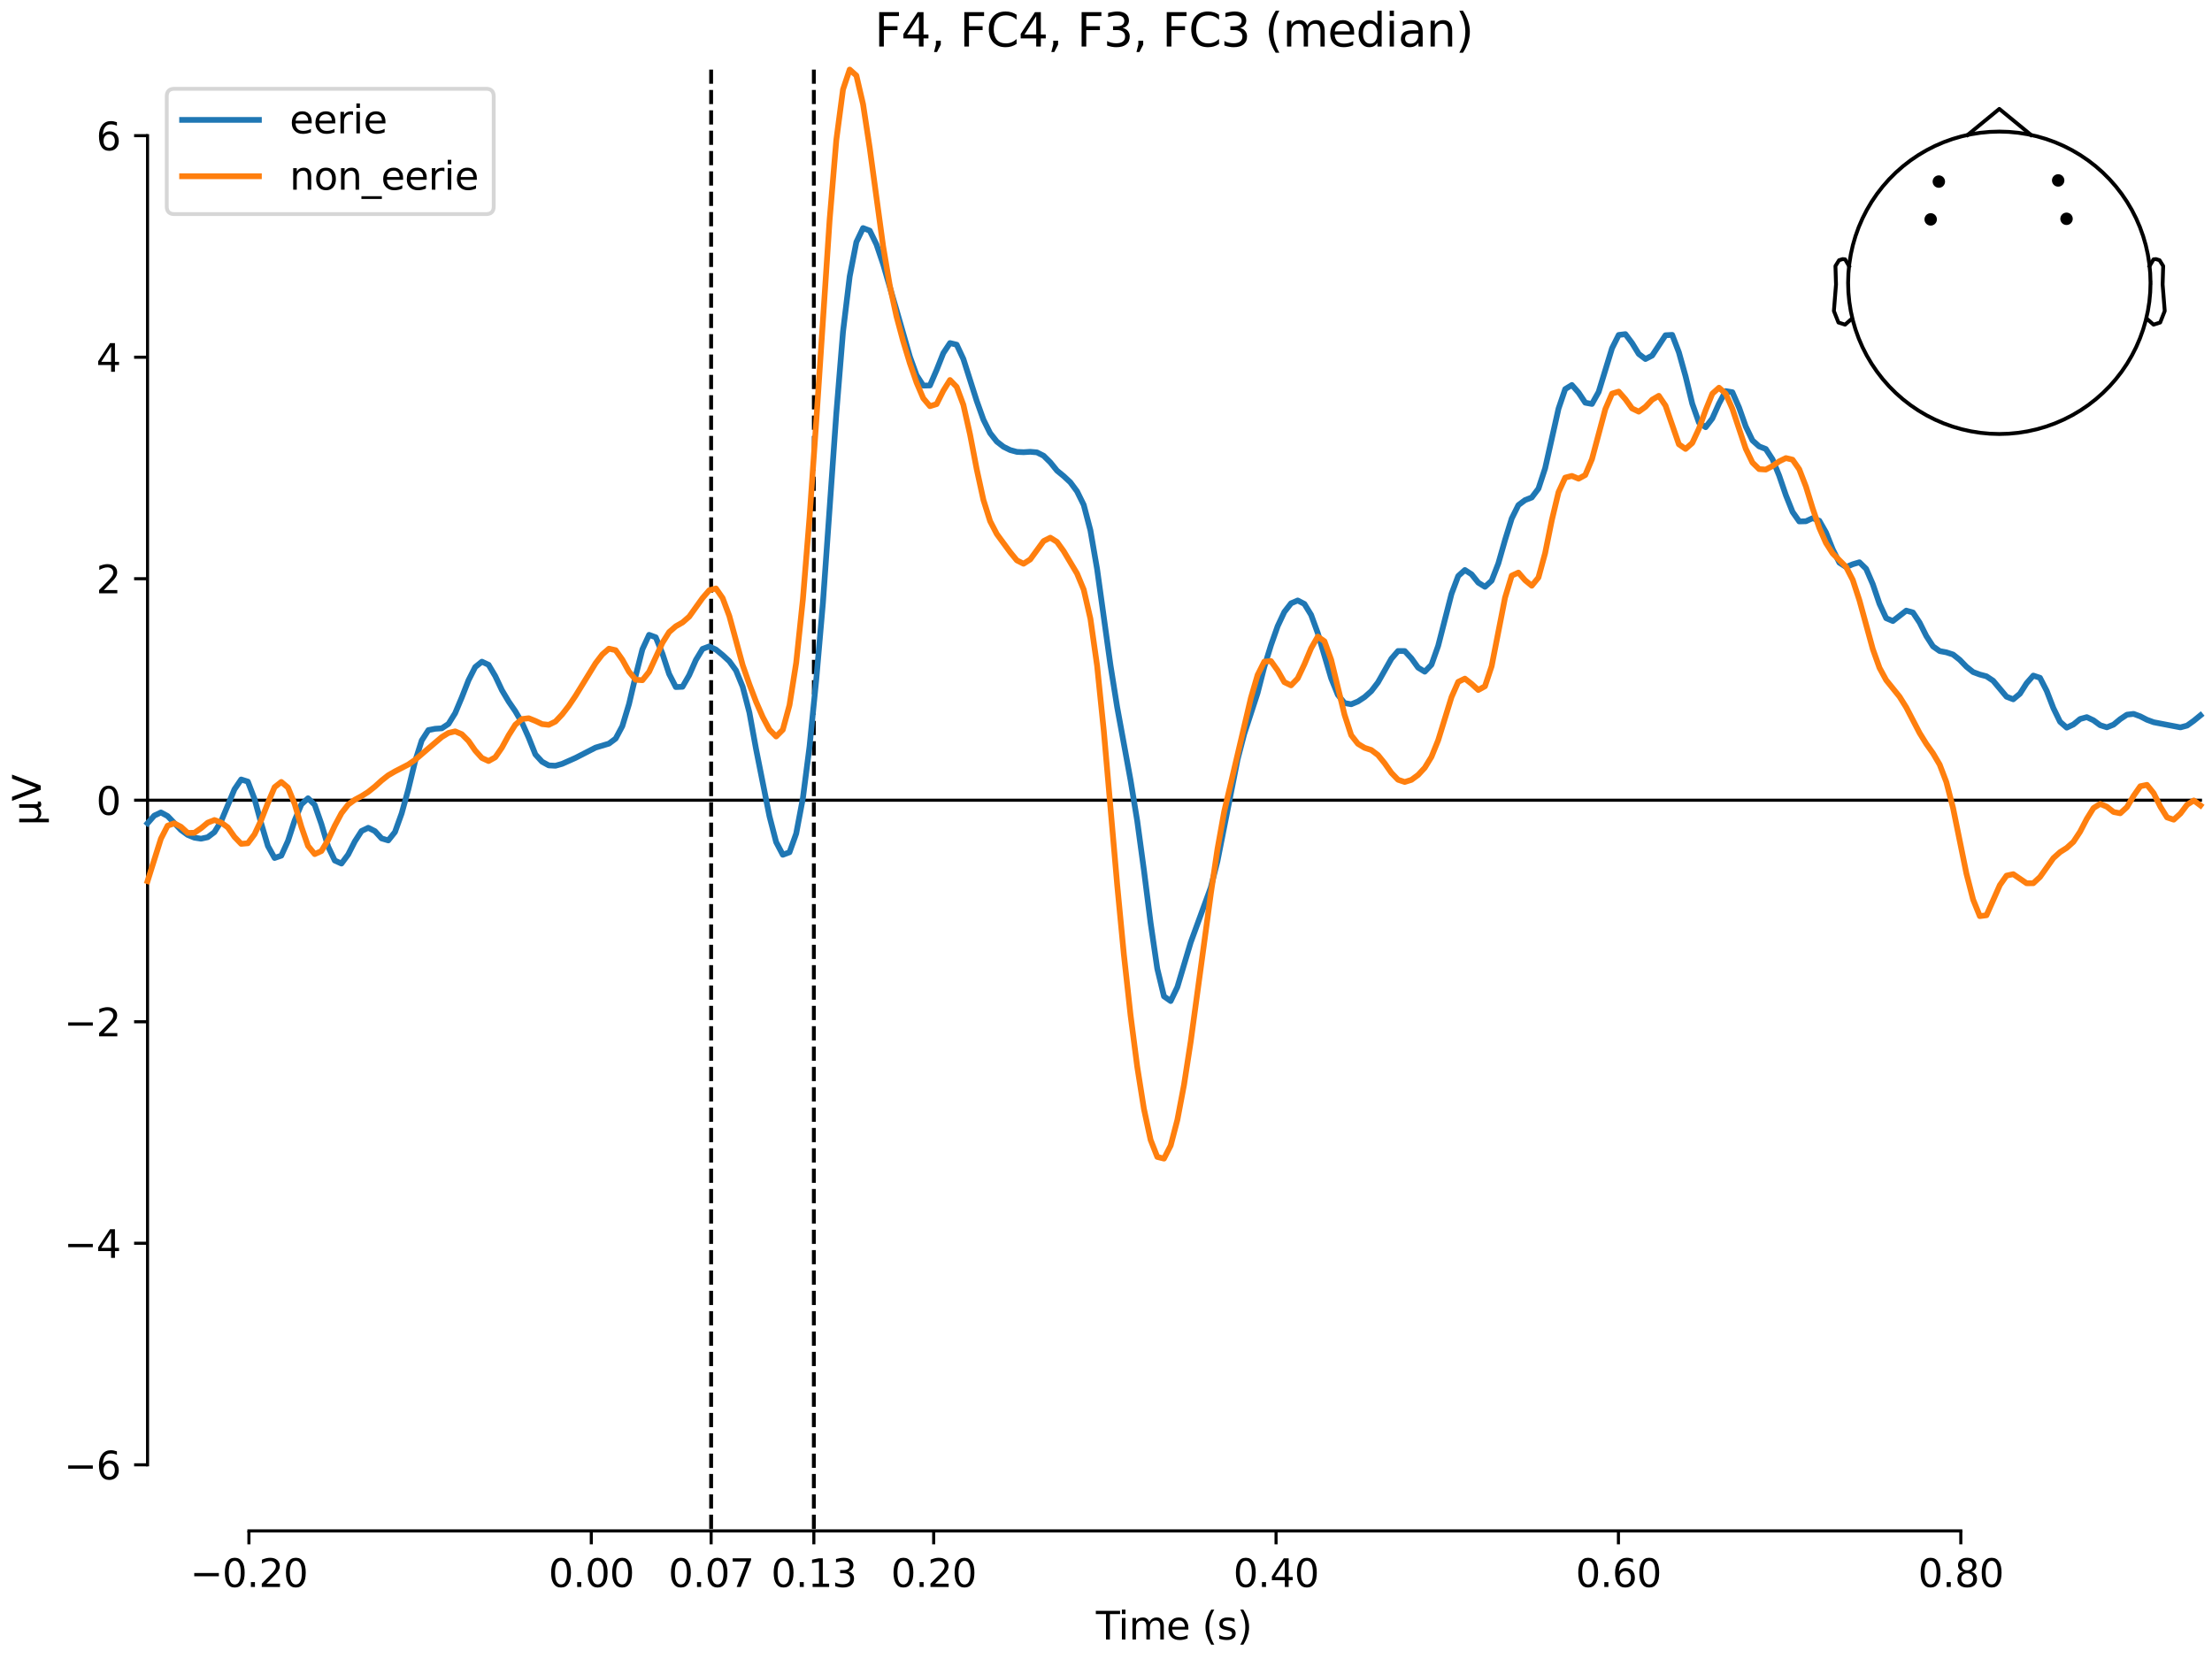<?xml version="1.0" encoding="utf-8" standalone="no"?>
<!DOCTYPE svg PUBLIC "-//W3C//DTD SVG 1.1//EN"
  "http://www.w3.org/Graphics/SVG/1.1/DTD/svg11.dtd">
<svg xmlns:xlink="http://www.w3.org/1999/xlink" width="576pt" height="432pt" viewBox="0 0 576 432" xmlns="http://www.w3.org/2000/svg" version="1.1">
 <defs>
  <style type="text/css">*{stroke-linejoin: round; stroke-linecap: butt}</style>
 </defs>
 <g id="figure_1">
  <g id="patch_1">
   <path d="M 0 432 
L 576 432 
L 576 0 
L 0 0 
z
" style="fill: #ffffff"/>
  </g>
  <g id="axes_1">
   <g id="patch_2">
    <path d="M 38.421 398.644 
L 573 398.644 
L 573 18.118 
L 38.421 18.118 
L 38.421 398.644 
z
" style="fill: none; opacity: 0"/>
   </g>
   <g id="patch_3">
    <path d="M 38.421 381.432 
L 38.421 35.33 
" style="fill: none; stroke: #000000; stroke-width: 0.8; stroke-linejoin: miter; stroke-linecap: square"/>
   </g>
   <g id="LineCollection_1">
    <path d="M 185.177 18.118 
L 185.177 398.644 
" clip-path="url(#p770a309fa8)" style="fill: none; stroke-dasharray: 3.7,1.6; stroke-dashoffset: 0; stroke: #000000"/>
    <path d="M 211.924 18.118 
L 211.924 398.644 
" clip-path="url(#p770a309fa8)" style="fill: none; stroke-dasharray: 3.7,1.6; stroke-dashoffset: 0; stroke: #000000"/>
   </g>
   <g id="matplotlib.axis_1">
    <g id="xtick_1">
     <g id="line2d_1">
      <defs>
       <path id="m25ac8a6ce9" d="M 0 0 
L 0 3.5 
" style="stroke: #000000; stroke-width: 0.8"/>
      </defs>
      <g>
       <use xlink:href="#m25ac8a6ce9" x="64.819" y="398.644" style="stroke: #000000; stroke-width: 0.8"/>
      </g>
     </g>
     <g id="text_1">
      <!-- −0.20 -->
      <g transform="translate(49.496 413.242) scale(0.1 -0.1)">
       <defs>
        <path id="DejaVuSans-2212" d="M 678 2272 
L 4684 2272 
L 4684 1741 
L 678 1741 
L 678 2272 
z
" transform="scale(0.016)"/>
        <path id="DejaVuSans-30" d="M 2034 4250 
Q 1547 4250 1301 3770 
Q 1056 3291 1056 2328 
Q 1056 1369 1301 889 
Q 1547 409 2034 409 
Q 2525 409 2770 889 
Q 3016 1369 3016 2328 
Q 3016 3291 2770 3770 
Q 2525 4250 2034 4250 
z
M 2034 4750 
Q 2819 4750 3233 4129 
Q 3647 3509 3647 2328 
Q 3647 1150 3233 529 
Q 2819 -91 2034 -91 
Q 1250 -91 836 529 
Q 422 1150 422 2328 
Q 422 3509 836 4129 
Q 1250 4750 2034 4750 
z
" transform="scale(0.016)"/>
        <path id="DejaVuSans-2e" d="M 684 794 
L 1344 794 
L 1344 0 
L 684 0 
L 684 794 
z
" transform="scale(0.016)"/>
        <path id="DejaVuSans-32" d="M 1228 531 
L 3431 531 
L 3431 0 
L 469 0 
L 469 531 
Q 828 903 1448 1529 
Q 2069 2156 2228 2338 
Q 2531 2678 2651 2914 
Q 2772 3150 2772 3378 
Q 2772 3750 2511 3984 
Q 2250 4219 1831 4219 
Q 1534 4219 1204 4116 
Q 875 4013 500 3803 
L 500 4441 
Q 881 4594 1212 4672 
Q 1544 4750 1819 4750 
Q 2544 4750 2975 4387 
Q 3406 4025 3406 3419 
Q 3406 3131 3298 2873 
Q 3191 2616 2906 2266 
Q 2828 2175 2409 1742 
Q 1991 1309 1228 531 
z
" transform="scale(0.016)"/>
       </defs>
       <use xlink:href="#DejaVuSans-2212"/>
       <use xlink:href="#DejaVuSans-30" transform="translate(83.789 0)"/>
       <use xlink:href="#DejaVuSans-2e" transform="translate(147.412 0)"/>
       <use xlink:href="#DejaVuSans-32" transform="translate(179.199 0)"/>
       <use xlink:href="#DejaVuSans-30" transform="translate(242.822 0)"/>
      </g>
     </g>
    </g>
    <g id="xtick_2">
     <g id="line2d_2">
      <g>
       <use xlink:href="#m25ac8a6ce9" x="153.973" y="398.644" style="stroke: #000000; stroke-width: 0.8"/>
      </g>
     </g>
     <g id="text_2">
      <!-- 0.00 -->
      <g transform="translate(142.84 413.242) scale(0.1 -0.1)">
       <use xlink:href="#DejaVuSans-30"/>
       <use xlink:href="#DejaVuSans-2e" transform="translate(63.623 0)"/>
       <use xlink:href="#DejaVuSans-30" transform="translate(95.41 0)"/>
       <use xlink:href="#DejaVuSans-30" transform="translate(159.033 0)"/>
      </g>
     </g>
    </g>
    <g id="xtick_3">
     <g id="line2d_3">
      <g>
       <use xlink:href="#m25ac8a6ce9" x="185.177" y="398.644" style="stroke: #000000; stroke-width: 0.8"/>
      </g>
     </g>
     <g id="text_3">
      <!-- 0.07 -->
      <g transform="translate(174.045 413.242) scale(0.1 -0.1)">
       <defs>
        <path id="DejaVuSans-37" d="M 525 4666 
L 3525 4666 
L 3525 4397 
L 1831 0 
L 1172 0 
L 2766 4134 
L 525 4134 
L 525 4666 
z
" transform="scale(0.016)"/>
       </defs>
       <use xlink:href="#DejaVuSans-30"/>
       <use xlink:href="#DejaVuSans-2e" transform="translate(63.623 0)"/>
       <use xlink:href="#DejaVuSans-30" transform="translate(95.41 0)"/>
       <use xlink:href="#DejaVuSans-37" transform="translate(159.033 0)"/>
      </g>
     </g>
    </g>
    <g id="xtick_4">
     <g id="line2d_4">
      <g>
       <use xlink:href="#m25ac8a6ce9" x="211.924" y="398.644" style="stroke: #000000; stroke-width: 0.8"/>
      </g>
     </g>
     <g id="text_4">
      <!-- 0.13 -->
      <g transform="translate(200.791 413.242) scale(0.1 -0.1)">
       <defs>
        <path id="DejaVuSans-31" d="M 794 531 
L 1825 531 
L 1825 4091 
L 703 3866 
L 703 4441 
L 1819 4666 
L 2450 4666 
L 2450 531 
L 3481 531 
L 3481 0 
L 794 0 
L 794 531 
z
" transform="scale(0.016)"/>
        <path id="DejaVuSans-33" d="M 2597 2516 
Q 3050 2419 3304 2112 
Q 3559 1806 3559 1356 
Q 3559 666 3084 287 
Q 2609 -91 1734 -91 
Q 1441 -91 1130 -33 
Q 819 25 488 141 
L 488 750 
Q 750 597 1062 519 
Q 1375 441 1716 441 
Q 2309 441 2620 675 
Q 2931 909 2931 1356 
Q 2931 1769 2642 2001 
Q 2353 2234 1838 2234 
L 1294 2234 
L 1294 2753 
L 1863 2753 
Q 2328 2753 2575 2939 
Q 2822 3125 2822 3475 
Q 2822 3834 2567 4026 
Q 2313 4219 1838 4219 
Q 1578 4219 1281 4162 
Q 984 4106 628 3988 
L 628 4550 
Q 988 4650 1302 4700 
Q 1616 4750 1894 4750 
Q 2613 4750 3031 4423 
Q 3450 4097 3450 3541 
Q 3450 3153 3228 2886 
Q 3006 2619 2597 2516 
z
" transform="scale(0.016)"/>
       </defs>
       <use xlink:href="#DejaVuSans-30"/>
       <use xlink:href="#DejaVuSans-2e" transform="translate(63.623 0)"/>
       <use xlink:href="#DejaVuSans-31" transform="translate(95.41 0)"/>
       <use xlink:href="#DejaVuSans-33" transform="translate(159.033 0)"/>
      </g>
     </g>
    </g>
    <g id="xtick_5">
     <g id="line2d_5">
      <g>
       <use xlink:href="#m25ac8a6ce9" x="243.128" y="398.644" style="stroke: #000000; stroke-width: 0.8"/>
      </g>
     </g>
     <g id="text_5">
      <!-- 0.20 -->
      <g transform="translate(231.995 413.242) scale(0.1 -0.1)">
       <use xlink:href="#DejaVuSans-30"/>
       <use xlink:href="#DejaVuSans-2e" transform="translate(63.623 0)"/>
       <use xlink:href="#DejaVuSans-32" transform="translate(95.41 0)"/>
       <use xlink:href="#DejaVuSans-30" transform="translate(159.033 0)"/>
      </g>
     </g>
    </g>
    <g id="xtick_6">
     <g id="line2d_6">
      <g>
       <use xlink:href="#m25ac8a6ce9" x="332.282" y="398.644" style="stroke: #000000; stroke-width: 0.8"/>
      </g>
     </g>
     <g id="text_6">
      <!-- 0.40 -->
      <g transform="translate(321.15 413.242) scale(0.1 -0.1)">
       <defs>
        <path id="DejaVuSans-34" d="M 2419 4116 
L 825 1625 
L 2419 1625 
L 2419 4116 
z
M 2253 4666 
L 3047 4666 
L 3047 1625 
L 3713 1625 
L 3713 1100 
L 3047 1100 
L 3047 0 
L 2419 0 
L 2419 1100 
L 313 1100 
L 313 1709 
L 2253 4666 
z
" transform="scale(0.016)"/>
       </defs>
       <use xlink:href="#DejaVuSans-30"/>
       <use xlink:href="#DejaVuSans-2e" transform="translate(63.623 0)"/>
       <use xlink:href="#DejaVuSans-34" transform="translate(95.41 0)"/>
       <use xlink:href="#DejaVuSans-30" transform="translate(159.033 0)"/>
      </g>
     </g>
    </g>
    <g id="xtick_7">
     <g id="line2d_7">
      <g>
       <use xlink:href="#m25ac8a6ce9" x="421.437" y="398.644" style="stroke: #000000; stroke-width: 0.8"/>
      </g>
     </g>
     <g id="text_7">
      <!-- 0.60 -->
      <g transform="translate(410.304 413.242) scale(0.1 -0.1)">
       <defs>
        <path id="DejaVuSans-36" d="M 2113 2584 
Q 1688 2584 1439 2293 
Q 1191 2003 1191 1497 
Q 1191 994 1439 701 
Q 1688 409 2113 409 
Q 2538 409 2786 701 
Q 3034 994 3034 1497 
Q 3034 2003 2786 2293 
Q 2538 2584 2113 2584 
z
M 3366 4563 
L 3366 3988 
Q 3128 4100 2886 4159 
Q 2644 4219 2406 4219 
Q 1781 4219 1451 3797 
Q 1122 3375 1075 2522 
Q 1259 2794 1537 2939 
Q 1816 3084 2150 3084 
Q 2853 3084 3261 2657 
Q 3669 2231 3669 1497 
Q 3669 778 3244 343 
Q 2819 -91 2113 -91 
Q 1303 -91 875 529 
Q 447 1150 447 2328 
Q 447 3434 972 4092 
Q 1497 4750 2381 4750 
Q 2619 4750 2861 4703 
Q 3103 4656 3366 4563 
z
" transform="scale(0.016)"/>
       </defs>
       <use xlink:href="#DejaVuSans-30"/>
       <use xlink:href="#DejaVuSans-2e" transform="translate(63.623 0)"/>
       <use xlink:href="#DejaVuSans-36" transform="translate(95.41 0)"/>
       <use xlink:href="#DejaVuSans-30" transform="translate(159.033 0)"/>
      </g>
     </g>
    </g>
    <g id="xtick_8">
     <g id="line2d_8">
      <g>
       <use xlink:href="#m25ac8a6ce9" x="510.592" y="398.644" style="stroke: #000000; stroke-width: 0.8"/>
      </g>
     </g>
     <g id="text_8">
      <!-- 0.80 -->
      <g transform="translate(499.459 413.242) scale(0.1 -0.1)">
       <defs>
        <path id="DejaVuSans-38" d="M 2034 2216 
Q 1584 2216 1326 1975 
Q 1069 1734 1069 1313 
Q 1069 891 1326 650 
Q 1584 409 2034 409 
Q 2484 409 2743 651 
Q 3003 894 3003 1313 
Q 3003 1734 2745 1975 
Q 2488 2216 2034 2216 
z
M 1403 2484 
Q 997 2584 770 2862 
Q 544 3141 544 3541 
Q 544 4100 942 4425 
Q 1341 4750 2034 4750 
Q 2731 4750 3128 4425 
Q 3525 4100 3525 3541 
Q 3525 3141 3298 2862 
Q 3072 2584 2669 2484 
Q 3125 2378 3379 2068 
Q 3634 1759 3634 1313 
Q 3634 634 3220 271 
Q 2806 -91 2034 -91 
Q 1263 -91 848 271 
Q 434 634 434 1313 
Q 434 1759 690 2068 
Q 947 2378 1403 2484 
z
M 1172 3481 
Q 1172 3119 1398 2916 
Q 1625 2713 2034 2713 
Q 2441 2713 2670 2916 
Q 2900 3119 2900 3481 
Q 2900 3844 2670 4047 
Q 2441 4250 2034 4250 
Q 1625 4250 1398 4047 
Q 1172 3844 1172 3481 
z
" transform="scale(0.016)"/>
       </defs>
       <use xlink:href="#DejaVuSans-30"/>
       <use xlink:href="#DejaVuSans-2e" transform="translate(63.623 0)"/>
       <use xlink:href="#DejaVuSans-38" transform="translate(95.41 0)"/>
       <use xlink:href="#DejaVuSans-30" transform="translate(159.033 0)"/>
      </g>
     </g>
    </g>
    <g id="text_9">
     <!-- Time (s) -->
     <g transform="translate(285.381 426.92) scale(0.1 -0.1)">
      <defs>
       <path id="DejaVuSans-54" d="M -19 4666 
L 3928 4666 
L 3928 4134 
L 2272 4134 
L 2272 0 
L 1638 0 
L 1638 4134 
L -19 4134 
L -19 4666 
z
" transform="scale(0.016)"/>
       <path id="DejaVuSans-69" d="M 603 3500 
L 1178 3500 
L 1178 0 
L 603 0 
L 603 3500 
z
M 603 4863 
L 1178 4863 
L 1178 4134 
L 603 4134 
L 603 4863 
z
" transform="scale(0.016)"/>
       <path id="DejaVuSans-6d" d="M 3328 2828 
Q 3544 3216 3844 3400 
Q 4144 3584 4550 3584 
Q 5097 3584 5394 3201 
Q 5691 2819 5691 2113 
L 5691 0 
L 5113 0 
L 5113 2094 
Q 5113 2597 4934 2840 
Q 4756 3084 4391 3084 
Q 3944 3084 3684 2787 
Q 3425 2491 3425 1978 
L 3425 0 
L 2847 0 
L 2847 2094 
Q 2847 2600 2669 2842 
Q 2491 3084 2119 3084 
Q 1678 3084 1418 2786 
Q 1159 2488 1159 1978 
L 1159 0 
L 581 0 
L 581 3500 
L 1159 3500 
L 1159 2956 
Q 1356 3278 1631 3431 
Q 1906 3584 2284 3584 
Q 2666 3584 2933 3390 
Q 3200 3197 3328 2828 
z
" transform="scale(0.016)"/>
       <path id="DejaVuSans-65" d="M 3597 1894 
L 3597 1613 
L 953 1613 
Q 991 1019 1311 708 
Q 1631 397 2203 397 
Q 2534 397 2845 478 
Q 3156 559 3463 722 
L 3463 178 
Q 3153 47 2828 -22 
Q 2503 -91 2169 -91 
Q 1331 -91 842 396 
Q 353 884 353 1716 
Q 353 2575 817 3079 
Q 1281 3584 2069 3584 
Q 2775 3584 3186 3129 
Q 3597 2675 3597 1894 
z
M 3022 2063 
Q 3016 2534 2758 2815 
Q 2500 3097 2075 3097 
Q 1594 3097 1305 2825 
Q 1016 2553 972 2059 
L 3022 2063 
z
" transform="scale(0.016)"/>
       <path id="DejaVuSans-20" transform="scale(0.016)"/>
       <path id="DejaVuSans-28" d="M 1984 4856 
Q 1566 4138 1362 3434 
Q 1159 2731 1159 2009 
Q 1159 1288 1364 580 
Q 1569 -128 1984 -844 
L 1484 -844 
Q 1016 -109 783 600 
Q 550 1309 550 2009 
Q 550 2706 781 3412 
Q 1013 4119 1484 4856 
L 1984 4856 
z
" transform="scale(0.016)"/>
       <path id="DejaVuSans-73" d="M 2834 3397 
L 2834 2853 
Q 2591 2978 2328 3040 
Q 2066 3103 1784 3103 
Q 1356 3103 1142 2972 
Q 928 2841 928 2578 
Q 928 2378 1081 2264 
Q 1234 2150 1697 2047 
L 1894 2003 
Q 2506 1872 2764 1633 
Q 3022 1394 3022 966 
Q 3022 478 2636 193 
Q 2250 -91 1575 -91 
Q 1294 -91 989 -36 
Q 684 19 347 128 
L 347 722 
Q 666 556 975 473 
Q 1284 391 1588 391 
Q 1994 391 2212 530 
Q 2431 669 2431 922 
Q 2431 1156 2273 1281 
Q 2116 1406 1581 1522 
L 1381 1569 
Q 847 1681 609 1914 
Q 372 2147 372 2553 
Q 372 3047 722 3315 
Q 1072 3584 1716 3584 
Q 2034 3584 2315 3537 
Q 2597 3491 2834 3397 
z
" transform="scale(0.016)"/>
       <path id="DejaVuSans-29" d="M 513 4856 
L 1013 4856 
Q 1481 4119 1714 3412 
Q 1947 2706 1947 2009 
Q 1947 1309 1714 600 
Q 1481 -109 1013 -844 
L 513 -844 
Q 928 -128 1133 580 
Q 1338 1288 1338 2009 
Q 1338 2731 1133 3434 
Q 928 4138 513 4856 
z
" transform="scale(0.016)"/>
      </defs>
      <use xlink:href="#DejaVuSans-54"/>
      <use xlink:href="#DejaVuSans-69" transform="translate(57.959 0)"/>
      <use xlink:href="#DejaVuSans-6d" transform="translate(85.742 0)"/>
      <use xlink:href="#DejaVuSans-65" transform="translate(183.154 0)"/>
      <use xlink:href="#DejaVuSans-20" transform="translate(244.678 0)"/>
      <use xlink:href="#DejaVuSans-28" transform="translate(276.465 0)"/>
      <use xlink:href="#DejaVuSans-73" transform="translate(315.479 0)"/>
      <use xlink:href="#DejaVuSans-29" transform="translate(367.578 0)"/>
     </g>
    </g>
   </g>
   <g id="matplotlib.axis_2">
    <g id="ytick_1">
     <g id="line2d_9">
      <defs>
       <path id="m0b59176cf9" d="M 0 0 
L -3.5 0 
" style="stroke: #000000; stroke-width: 0.8"/>
      </defs>
      <g>
       <use xlink:href="#m0b59176cf9" x="38.421" y="381.432" style="stroke: #000000; stroke-width: 0.8"/>
      </g>
     </g>
     <g id="text_10">
      <!-- −6 -->
      <g transform="translate(16.678 385.231) scale(0.1 -0.1)">
       <use xlink:href="#DejaVuSans-2212"/>
       <use xlink:href="#DejaVuSans-36" transform="translate(83.789 0)"/>
      </g>
     </g>
    </g>
    <g id="ytick_2">
     <g id="line2d_10">
      <g>
       <use xlink:href="#m0b59176cf9" x="38.421" y="323.748" style="stroke: #000000; stroke-width: 0.8"/>
      </g>
     </g>
     <g id="text_11">
      <!-- −4 -->
      <g transform="translate(16.678 327.547) scale(0.1 -0.1)">
       <use xlink:href="#DejaVuSans-2212"/>
       <use xlink:href="#DejaVuSans-34" transform="translate(83.789 0)"/>
      </g>
     </g>
    </g>
    <g id="ytick_3">
     <g id="line2d_11">
      <g>
       <use xlink:href="#m0b59176cf9" x="38.421" y="266.065" style="stroke: #000000; stroke-width: 0.8"/>
      </g>
     </g>
     <g id="text_12">
      <!-- −2 -->
      <g transform="translate(16.678 269.864) scale(0.1 -0.1)">
       <use xlink:href="#DejaVuSans-2212"/>
       <use xlink:href="#DejaVuSans-32" transform="translate(83.789 0)"/>
      </g>
     </g>
    </g>
    <g id="ytick_4">
     <g id="line2d_12">
      <g>
       <use xlink:href="#m0b59176cf9" x="38.421" y="208.381" style="stroke: #000000; stroke-width: 0.8"/>
      </g>
     </g>
     <g id="text_13">
      <!-- 0 -->
      <g transform="translate(25.058 212.18) scale(0.1 -0.1)">
       <use xlink:href="#DejaVuSans-30"/>
      </g>
     </g>
    </g>
    <g id="ytick_5">
     <g id="line2d_13">
      <g>
       <use xlink:href="#m0b59176cf9" x="38.421" y="150.697" style="stroke: #000000; stroke-width: 0.8"/>
      </g>
     </g>
     <g id="text_14">
      <!-- 2 -->
      <g transform="translate(25.058 154.497) scale(0.1 -0.1)">
       <use xlink:href="#DejaVuSans-32"/>
      </g>
     </g>
    </g>
    <g id="ytick_6">
     <g id="line2d_14">
      <g>
       <use xlink:href="#m0b59176cf9" x="38.421" y="93.014" style="stroke: #000000; stroke-width: 0.8"/>
      </g>
     </g>
     <g id="text_15">
      <!-- 4 -->
      <g transform="translate(25.058 96.813) scale(0.1 -0.1)">
       <use xlink:href="#DejaVuSans-34"/>
      </g>
     </g>
    </g>
    <g id="ytick_7">
     <g id="line2d_15">
      <g>
       <use xlink:href="#m0b59176cf9" x="38.421" y="35.33" style="stroke: #000000; stroke-width: 0.8"/>
      </g>
     </g>
     <g id="text_16">
      <!-- 6 -->
      <g transform="translate(25.058 39.129) scale(0.1 -0.1)">
       <use xlink:href="#DejaVuSans-36"/>
      </g>
     </g>
    </g>
    <g id="text_17">
     <!-- µV -->
     <g transform="translate(10.599 214.982) rotate(-90) scale(0.1 -0.1)">
      <defs>
       <path id="DejaVuSans-b5" d="M 544 -1331 
L 544 3500 
L 1119 3500 
L 1119 1325 
Q 1119 872 1334 640 
Q 1550 409 1972 409 
Q 2434 409 2667 671 
Q 2900 934 2900 1459 
L 2900 3500 
L 3475 3500 
L 3475 806 
Q 3475 619 3529 530 
Q 3584 441 3700 441 
Q 3728 441 3778 458 
Q 3828 475 3916 513 
L 3916 50 
Q 3788 -22 3673 -56 
Q 3559 -91 3450 -91 
Q 3234 -91 3106 31 
Q 2978 153 2931 403 
Q 2775 156 2548 32 
Q 2322 -91 2016 -91 
Q 1697 -91 1473 31 
Q 1250 153 1119 397 
L 1119 -1331 
L 544 -1331 
z
" transform="scale(0.016)"/>
       <path id="DejaVuSans-56" d="M 1831 0 
L 50 4666 
L 709 4666 
L 2188 738 
L 3669 4666 
L 4325 4666 
L 2547 0 
L 1831 0 
z
" transform="scale(0.016)"/>
      </defs>
      <use xlink:href="#DejaVuSans-b5"/>
      <use xlink:href="#DejaVuSans-56" transform="translate(63.623 0)"/>
     </g>
    </g>
   </g>
   <g id="patch_4">
    <path d="M 64.819 398.644 
L 510.592 398.644 
" style="fill: none; stroke: #000000; stroke-width: 0.8; stroke-linejoin: miter; stroke-linecap: square"/>
   </g>
   <g id="patch_5">
    <path d="M 38.421 208.381 
L 573 208.381 
" style="fill: none; stroke: #000000; stroke-width: 0.8; stroke-linejoin: miter; stroke-linecap: square"/>
   </g>
   <g id="text_18">
    <!-- F4, FC4, F3, FC3 (median) -->
    <g transform="translate(227.735 12.118) scale(0.12 -0.12)">
     <defs>
      <path id="DejaVuSans-46" d="M 628 4666 
L 3309 4666 
L 3309 4134 
L 1259 4134 
L 1259 2759 
L 3109 2759 
L 3109 2228 
L 1259 2228 
L 1259 0 
L 628 0 
L 628 4666 
z
" transform="scale(0.016)"/>
      <path id="DejaVuSans-2c" d="M 750 794 
L 1409 794 
L 1409 256 
L 897 -744 
L 494 -744 
L 750 256 
L 750 794 
z
" transform="scale(0.016)"/>
      <path id="DejaVuSans-43" d="M 4122 4306 
L 4122 3641 
Q 3803 3938 3442 4084 
Q 3081 4231 2675 4231 
Q 1875 4231 1450 3742 
Q 1025 3253 1025 2328 
Q 1025 1406 1450 917 
Q 1875 428 2675 428 
Q 3081 428 3442 575 
Q 3803 722 4122 1019 
L 4122 359 
Q 3791 134 3420 21 
Q 3050 -91 2638 -91 
Q 1578 -91 968 557 
Q 359 1206 359 2328 
Q 359 3453 968 4101 
Q 1578 4750 2638 4750 
Q 3056 4750 3426 4639 
Q 3797 4528 4122 4306 
z
" transform="scale(0.016)"/>
      <path id="DejaVuSans-64" d="M 2906 2969 
L 2906 4863 
L 3481 4863 
L 3481 0 
L 2906 0 
L 2906 525 
Q 2725 213 2448 61 
Q 2172 -91 1784 -91 
Q 1150 -91 751 415 
Q 353 922 353 1747 
Q 353 2572 751 3078 
Q 1150 3584 1784 3584 
Q 2172 3584 2448 3432 
Q 2725 3281 2906 2969 
z
M 947 1747 
Q 947 1113 1208 752 
Q 1469 391 1925 391 
Q 2381 391 2643 752 
Q 2906 1113 2906 1747 
Q 2906 2381 2643 2742 
Q 2381 3103 1925 3103 
Q 1469 3103 1208 2742 
Q 947 2381 947 1747 
z
" transform="scale(0.016)"/>
      <path id="DejaVuSans-61" d="M 2194 1759 
Q 1497 1759 1228 1600 
Q 959 1441 959 1056 
Q 959 750 1161 570 
Q 1363 391 1709 391 
Q 2188 391 2477 730 
Q 2766 1069 2766 1631 
L 2766 1759 
L 2194 1759 
z
M 3341 1997 
L 3341 0 
L 2766 0 
L 2766 531 
Q 2569 213 2275 61 
Q 1981 -91 1556 -91 
Q 1019 -91 701 211 
Q 384 513 384 1019 
Q 384 1609 779 1909 
Q 1175 2209 1959 2209 
L 2766 2209 
L 2766 2266 
Q 2766 2663 2505 2880 
Q 2244 3097 1772 3097 
Q 1472 3097 1187 3025 
Q 903 2953 641 2809 
L 641 3341 
Q 956 3463 1253 3523 
Q 1550 3584 1831 3584 
Q 2591 3584 2966 3190 
Q 3341 2797 3341 1997 
z
" transform="scale(0.016)"/>
      <path id="DejaVuSans-6e" d="M 3513 2113 
L 3513 0 
L 2938 0 
L 2938 2094 
Q 2938 2591 2744 2837 
Q 2550 3084 2163 3084 
Q 1697 3084 1428 2787 
Q 1159 2491 1159 1978 
L 1159 0 
L 581 0 
L 581 3500 
L 1159 3500 
L 1159 2956 
Q 1366 3272 1645 3428 
Q 1925 3584 2291 3584 
Q 2894 3584 3203 3211 
Q 3513 2838 3513 2113 
z
" transform="scale(0.016)"/>
     </defs>
     <use xlink:href="#DejaVuSans-46"/>
     <use xlink:href="#DejaVuSans-34" transform="translate(57.52 0)"/>
     <use xlink:href="#DejaVuSans-2c" transform="translate(121.143 0)"/>
     <use xlink:href="#DejaVuSans-20" transform="translate(152.93 0)"/>
     <use xlink:href="#DejaVuSans-46" transform="translate(184.717 0)"/>
     <use xlink:href="#DejaVuSans-43" transform="translate(242.236 0)"/>
     <use xlink:href="#DejaVuSans-34" transform="translate(312.061 0)"/>
     <use xlink:href="#DejaVuSans-2c" transform="translate(375.684 0)"/>
     <use xlink:href="#DejaVuSans-20" transform="translate(407.471 0)"/>
     <use xlink:href="#DejaVuSans-46" transform="translate(439.258 0)"/>
     <use xlink:href="#DejaVuSans-33" transform="translate(496.777 0)"/>
     <use xlink:href="#DejaVuSans-2c" transform="translate(560.4 0)"/>
     <use xlink:href="#DejaVuSans-20" transform="translate(592.188 0)"/>
     <use xlink:href="#DejaVuSans-46" transform="translate(623.975 0)"/>
     <use xlink:href="#DejaVuSans-43" transform="translate(681.494 0)"/>
     <use xlink:href="#DejaVuSans-33" transform="translate(751.318 0)"/>
     <use xlink:href="#DejaVuSans-20" transform="translate(814.941 0)"/>
     <use xlink:href="#DejaVuSans-28" transform="translate(846.729 0)"/>
     <use xlink:href="#DejaVuSans-6d" transform="translate(885.742 0)"/>
     <use xlink:href="#DejaVuSans-65" transform="translate(983.154 0)"/>
     <use xlink:href="#DejaVuSans-64" transform="translate(1044.678 0)"/>
     <use xlink:href="#DejaVuSans-69" transform="translate(1108.154 0)"/>
     <use xlink:href="#DejaVuSans-61" transform="translate(1135.938 0)"/>
     <use xlink:href="#DejaVuSans-6e" transform="translate(1197.217 0)"/>
     <use xlink:href="#DejaVuSans-29" transform="translate(1260.596 0)"/>
    </g>
   </g>
   <g id="legend_1">
    <g id="patch_6">
     <path d="M 45.421 55.753 
L 126.563 55.753 
Q 128.563 55.753 128.563 53.753 
L 128.563 25.118 
Q 128.563 23.118 126.563 23.118 
L 45.421 23.118 
Q 43.421 23.118 43.421 25.118 
L 43.421 53.753 
Q 43.421 55.753 45.421 55.753 
z
" style="fill: #ffffff; opacity: 0.8; stroke: #cccccc; stroke-linejoin: miter"/>
    </g>
    <g id="line2d_16">
     <path d="M 47.421 31.217 
L 57.421 31.217 
L 67.421 31.217 
" style="fill: none; stroke: #1f77b4; stroke-width: 1.5; stroke-linecap: square"/>
    </g>
    <g id="text_19">
     <!-- eerie -->
     <g transform="translate(75.421 34.717) scale(0.1 -0.1)">
      <defs>
       <path id="DejaVuSans-72" d="M 2631 2963 
Q 2534 3019 2420 3045 
Q 2306 3072 2169 3072 
Q 1681 3072 1420 2755 
Q 1159 2438 1159 1844 
L 1159 0 
L 581 0 
L 581 3500 
L 1159 3500 
L 1159 2956 
Q 1341 3275 1631 3429 
Q 1922 3584 2338 3584 
Q 2397 3584 2469 3576 
Q 2541 3569 2628 3553 
L 2631 2963 
z
" transform="scale(0.016)"/>
      </defs>
      <use xlink:href="#DejaVuSans-65"/>
      <use xlink:href="#DejaVuSans-65" transform="translate(61.523 0)"/>
      <use xlink:href="#DejaVuSans-72" transform="translate(123.047 0)"/>
      <use xlink:href="#DejaVuSans-69" transform="translate(164.16 0)"/>
      <use xlink:href="#DejaVuSans-65" transform="translate(191.943 0)"/>
     </g>
    </g>
    <g id="line2d_17">
     <path d="M 47.421 45.895 
L 57.421 45.895 
L 67.421 45.895 
" style="fill: none; stroke: #ff7f0e; stroke-width: 1.5; stroke-linecap: square"/>
    </g>
    <g id="text_20">
     <!-- non_eerie -->
     <g transform="translate(75.421 49.395) scale(0.1 -0.1)">
      <defs>
       <path id="DejaVuSans-6f" d="M 1959 3097 
Q 1497 3097 1228 2736 
Q 959 2375 959 1747 
Q 959 1119 1226 758 
Q 1494 397 1959 397 
Q 2419 397 2687 759 
Q 2956 1122 2956 1747 
Q 2956 2369 2687 2733 
Q 2419 3097 1959 3097 
z
M 1959 3584 
Q 2709 3584 3137 3096 
Q 3566 2609 3566 1747 
Q 3566 888 3137 398 
Q 2709 -91 1959 -91 
Q 1206 -91 779 398 
Q 353 888 353 1747 
Q 353 2609 779 3096 
Q 1206 3584 1959 3584 
z
" transform="scale(0.016)"/>
       <path id="DejaVuSans-5f" d="M 3263 -1063 
L 3263 -1509 
L -63 -1509 
L -63 -1063 
L 3263 -1063 
z
" transform="scale(0.016)"/>
      </defs>
      <use xlink:href="#DejaVuSans-6e"/>
      <use xlink:href="#DejaVuSans-6f" transform="translate(63.379 0)"/>
      <use xlink:href="#DejaVuSans-6e" transform="translate(124.561 0)"/>
      <use xlink:href="#DejaVuSans-5f" transform="translate(187.939 0)"/>
      <use xlink:href="#DejaVuSans-65" transform="translate(237.939 0)"/>
      <use xlink:href="#DejaVuSans-65" transform="translate(299.463 0)"/>
      <use xlink:href="#DejaVuSans-72" transform="translate(360.986 0)"/>
      <use xlink:href="#DejaVuSans-69" transform="translate(402.1 0)"/>
      <use xlink:href="#DejaVuSans-65" transform="translate(429.883 0)"/>
     </g>
    </g>
   </g>
   <g id="line2d_18">
    <path d="M 38.421 214.379 
L 40.162 212.386 
L 41.903 211.564 
L 43.644 212.498 
L 47.127 216.13 
L 48.868 217.403 
L 50.61 218.124 
L 52.351 218.393 
L 54.092 218.011 
L 55.834 216.695 
L 57.575 213.875 
L 61.057 205.535 
L 62.799 202.977 
L 64.54 203.526 
L 66.281 208.071 
L 68.023 214.443 
L 69.764 220.305 
L 71.505 223.416 
L 73.247 222.816 
L 74.988 218.979 
L 76.729 213.648 
L 78.47 209.467 
L 80.212 207.866 
L 81.953 209.584 
L 83.694 214.584 
L 85.436 220.43 
L 87.177 224.085 
L 88.918 224.867 
L 90.66 222.515 
L 92.401 219.102 
L 94.142 216.394 
L 95.883 215.552 
L 97.625 216.415 
L 99.366 218.318 
L 101.107 218.841 
L 102.849 216.661 
L 104.59 211.814 
L 106.331 205.521 
L 108.073 198.315 
L 109.814 192.823 
L 111.555 190.113 
L 113.296 189.772 
L 115.038 189.653 
L 116.779 188.507 
L 118.52 185.717 
L 120.262 181.578 
L 122.003 177.128 
L 123.744 173.701 
L 125.486 172.297 
L 127.227 173.112 
L 128.968 176.051 
L 130.709 179.742 
L 132.451 182.67 
L 134.192 185.207 
L 135.933 188.192 
L 137.675 192.09 
L 139.416 196.455 
L 141.157 198.354 
L 142.899 199.308 
L 144.64 199.399 
L 146.381 198.902 
L 149.864 197.353 
L 155.088 194.672 
L 158.57 193.633 
L 160.312 192.332 
L 162.053 189.082 
L 163.794 183.336 
L 165.535 175.94 
L 167.277 169.091 
L 169.018 165.314 
L 170.759 165.953 
L 172.501 170.214 
L 174.242 175.51 
L 175.983 178.907 
L 177.725 178.834 
L 179.466 175.807 
L 181.207 171.857 
L 182.948 168.972 
L 184.69 168.321 
L 186.431 169.144 
L 188.172 170.567 
L 189.914 172.18 
L 191.655 174.583 
L 193.396 178.843 
L 195.138 185.536 
L 196.879 195.078 
L 200.361 212.531 
L 202.103 219.271 
L 203.844 222.582 
L 205.585 221.932 
L 207.327 217.07 
L 209.068 207.857 
L 210.809 194.324 
L 212.551 176.968 
L 214.292 156.955 
L 217.774 107.703 
L 219.516 86.395 
L 221.257 71.989 
L 222.998 63.034 
L 224.74 59.392 
L 226.481 60.058 
L 228.222 63.629 
L 229.964 68.776 
L 233.446 80.722 
L 236.929 92.875 
L 238.67 97.698 
L 240.411 100.408 
L 242.153 100.373 
L 243.894 96.343 
L 245.635 91.954 
L 247.377 89.334 
L 249.118 89.754 
L 250.859 93.479 
L 254.342 104.417 
L 256.083 109.28 
L 257.824 112.781 
L 259.566 114.988 
L 261.307 116.334 
L 263.048 117.195 
L 264.79 117.666 
L 266.531 117.752 
L 268.272 117.645 
L 270.013 117.795 
L 271.755 118.676 
L 273.496 120.391 
L 275.237 122.546 
L 276.979 123.975 
L 278.72 125.598 
L 280.461 127.941 
L 282.203 131.481 
L 283.944 138.108 
L 285.685 148.198 
L 289.168 173.227 
L 290.909 184.146 
L 294.392 203.143 
L 296.133 213.767 
L 297.874 226.551 
L 299.616 240.33 
L 301.357 252.254 
L 303.098 259.445 
L 304.84 260.667 
L 306.581 257.033 
L 310.063 245.381 
L 315.287 231.107 
L 317.029 224.212 
L 322.253 197.798 
L 323.994 191.106 
L 327.476 180.443 
L 329.218 173.652 
L 330.959 168.004 
L 332.7 163.055 
L 334.442 159.349 
L 336.183 157.109 
L 337.924 156.359 
L 339.666 157.264 
L 341.407 160.104 
L 343.148 164.864 
L 346.631 176.617 
L 348.372 180.922 
L 350.113 183.075 
L 351.855 183.383 
L 353.596 182.665 
L 355.337 181.519 
L 357.079 179.971 
L 358.82 177.697 
L 362.302 171.54 
L 364.044 169.521 
L 365.785 169.526 
L 367.526 171.412 
L 369.268 173.844 
L 371.009 174.903 
L 372.75 173.093 
L 374.492 168.184 
L 377.974 154.625 
L 379.715 149.992 
L 381.457 148.431 
L 383.198 149.55 
L 384.939 151.717 
L 386.681 152.799 
L 388.422 151.212 
L 390.163 146.724 
L 391.905 140.63 
L 393.646 135.023 
L 395.387 131.522 
L 397.128 130.221 
L 398.87 129.546 
L 400.611 127.241 
L 402.352 121.931 
L 405.835 106.419 
L 407.576 101.319 
L 409.318 100.252 
L 411.059 102.236 
L 412.8 104.859 
L 414.541 105.185 
L 416.283 102.061 
L 419.765 90.69 
L 421.507 87.223 
L 423.248 87.006 
L 424.989 89.331 
L 426.731 92.167 
L 428.472 93.485 
L 430.213 92.591 
L 433.696 87.297 
L 435.437 87.199 
L 437.178 91.744 
L 438.92 97.981 
L 440.661 105.12 
L 442.402 110.041 
L 444.144 111.238 
L 445.885 108.96 
L 447.626 105.072 
L 449.367 101.842 
L 451.109 102.135 
L 452.85 106.128 
L 454.591 111.058 
L 456.333 114.677 
L 458.074 116.237 
L 459.815 116.919 
L 461.557 119.59 
L 463.298 123.87 
L 465.039 128.951 
L 466.78 133.298 
L 468.522 135.779 
L 470.263 135.732 
L 472.004 134.927 
L 473.746 135.599 
L 475.487 138.661 
L 477.228 143.03 
L 478.97 146.515 
L 480.711 147.655 
L 482.452 146.932 
L 484.193 146.413 
L 485.935 148.11 
L 487.676 152.12 
L 489.417 157.238 
L 491.159 160.977 
L 492.9 161.716 
L 496.383 159.006 
L 498.124 159.494 
L 499.865 162.122 
L 501.606 165.605 
L 503.348 168.313 
L 505.089 169.537 
L 506.83 169.865 
L 508.572 170.434 
L 510.313 171.813 
L 512.054 173.613 
L 513.796 175 
L 515.537 175.644 
L 517.278 176.107 
L 519.019 177.265 
L 522.502 181.426 
L 524.243 182.095 
L 525.985 180.643 
L 527.726 177.909 
L 529.467 175.921 
L 531.209 176.496 
L 532.95 179.879 
L 534.691 184.38 
L 536.432 187.95 
L 538.174 189.473 
L 539.915 188.65 
L 541.656 187.226 
L 543.398 186.741 
L 545.139 187.565 
L 546.88 188.842 
L 548.622 189.392 
L 550.363 188.695 
L 552.104 187.258 
L 553.845 186.102 
L 555.587 185.893 
L 557.328 186.538 
L 559.069 187.43 
L 560.811 188.068 
L 567.776 189.411 
L 569.517 188.938 
L 571.258 187.689 
L 573 186.266 
L 573 186.266 
" style="fill: none; stroke: #1f77b4; stroke-width: 1.5; stroke-linecap: square"/>
   </g>
   <g id="line2d_19">
    <path d="M 38.421 229.454 
L 41.903 218.394 
L 43.644 215.014 
L 45.386 214.393 
L 47.127 215.292 
L 48.868 216.88 
L 50.61 216.866 
L 52.351 215.673 
L 54.092 214.221 
L 55.834 213.534 
L 57.575 214.18 
L 59.316 215.443 
L 61.057 217.928 
L 62.799 219.736 
L 64.54 219.585 
L 66.281 217.241 
L 68.023 213.531 
L 69.764 209.065 
L 71.505 204.979 
L 73.247 203.613 
L 74.988 205.082 
L 76.729 209.344 
L 78.47 215.261 
L 80.212 220.279 
L 81.953 222.407 
L 83.694 221.614 
L 85.436 218.733 
L 87.177 215.018 
L 88.918 211.755 
L 90.66 209.518 
L 92.401 208.244 
L 94.142 207.313 
L 95.883 206.21 
L 97.625 204.822 
L 99.366 203.247 
L 101.107 201.878 
L 102.849 200.873 
L 106.331 199.079 
L 108.073 197.871 
L 111.555 194.887 
L 115.038 191.924 
L 116.779 190.856 
L 118.52 190.444 
L 120.262 191.189 
L 122.003 192.933 
L 123.744 195.446 
L 125.486 197.379 
L 127.227 198.175 
L 128.968 197.196 
L 130.709 194.665 
L 132.451 191.463 
L 134.192 188.712 
L 135.933 187.234 
L 137.675 187.03 
L 139.416 187.728 
L 141.157 188.552 
L 142.899 188.743 
L 144.64 187.887 
L 146.381 186.036 
L 148.122 183.779 
L 149.864 181.199 
L 155.088 172.704 
L 156.829 170.425 
L 158.57 168.91 
L 160.312 169.311 
L 162.053 171.767 
L 163.794 174.91 
L 165.535 177.006 
L 167.277 177.128 
L 169.018 174.94 
L 172.501 167.38 
L 174.242 164.59 
L 175.983 163.077 
L 177.725 162.091 
L 179.466 160.573 
L 182.948 155.714 
L 184.69 153.701 
L 186.431 153.236 
L 188.172 155.74 
L 189.914 160.4 
L 193.396 173.21 
L 195.138 178.196 
L 196.879 182.735 
L 198.62 186.718 
L 200.361 189.984 
L 202.103 191.777 
L 203.844 190.02 
L 205.585 183.607 
L 207.327 172.577 
L 209.068 156.07 
L 210.809 134.623 
L 212.551 109.708 
L 216.033 57.255 
L 217.774 36.48 
L 219.516 23.305 
L 221.257 18.118 
L 222.998 19.675 
L 224.74 27.141 
L 226.481 38.572 
L 229.964 64.134 
L 231.705 74.402 
L 233.446 82.391 
L 235.187 88.87 
L 236.929 94.602 
L 238.67 99.627 
L 240.411 103.697 
L 242.153 105.766 
L 243.894 105.228 
L 245.635 101.749 
L 247.377 98.953 
L 249.118 100.75 
L 250.859 105.424 
L 252.6 113.149 
L 254.342 122.224 
L 256.083 130.191 
L 257.824 135.708 
L 259.566 139.055 
L 263.048 143.795 
L 264.79 145.917 
L 266.531 146.795 
L 268.272 145.675 
L 271.755 140.889 
L 273.496 140.012 
L 275.237 141.099 
L 276.979 143.519 
L 280.461 149.351 
L 282.203 153.544 
L 283.944 161.119 
L 285.685 173.37 
L 287.427 190.316 
L 290.909 230.337 
L 292.65 248.51 
L 294.392 264.337 
L 296.133 277.759 
L 297.874 288.743 
L 299.616 296.822 
L 301.357 301.257 
L 303.098 301.7 
L 304.84 298.291 
L 306.581 291.636 
L 308.322 282.452 
L 310.063 271.207 
L 313.546 245.662 
L 315.287 232.761 
L 317.029 221.079 
L 318.77 211.365 
L 325.735 181.717 
L 327.476 175.767 
L 329.218 172.286 
L 330.959 172.15 
L 332.7 174.595 
L 334.442 177.629 
L 336.183 178.464 
L 337.924 176.653 
L 339.666 172.971 
L 341.407 168.825 
L 343.148 165.767 
L 344.889 166.988 
L 346.631 171.807 
L 350.113 186.108 
L 351.855 191.447 
L 353.596 193.672 
L 355.337 194.731 
L 357.079 195.299 
L 358.82 196.608 
L 360.561 198.752 
L 362.302 201.23 
L 364.044 203.039 
L 365.785 203.625 
L 367.526 203.078 
L 369.268 201.798 
L 371.009 199.919 
L 372.75 197.072 
L 374.492 192.776 
L 377.974 181.514 
L 379.715 177.56 
L 381.457 176.714 
L 383.198 178.073 
L 384.939 179.673 
L 386.681 178.704 
L 388.422 173.467 
L 391.905 155.654 
L 393.646 149.904 
L 395.387 149.096 
L 397.128 151.096 
L 398.87 152.521 
L 400.611 150.386 
L 402.352 144.023 
L 404.094 135.44 
L 405.835 128.164 
L 407.576 124.37 
L 409.318 123.927 
L 411.059 124.654 
L 412.8 123.696 
L 414.541 119.559 
L 418.024 106.543 
L 419.765 102.501 
L 421.507 101.972 
L 423.248 103.95 
L 424.989 106.359 
L 426.731 107.193 
L 428.472 105.946 
L 430.213 104.09 
L 431.954 103.065 
L 433.696 105.628 
L 437.178 115.686 
L 438.92 116.903 
L 440.661 115.365 
L 442.402 111.627 
L 444.144 106.818 
L 445.885 102.514 
L 447.626 100.959 
L 449.367 102.499 
L 451.109 106.451 
L 454.591 116.85 
L 456.333 120.452 
L 458.074 122.155 
L 459.815 122.27 
L 461.557 121.351 
L 463.298 120.14 
L 465.039 119.283 
L 466.78 119.703 
L 468.522 122.199 
L 470.263 126.699 
L 472.004 132.349 
L 473.746 137.467 
L 475.487 141.408 
L 477.228 144.126 
L 480.711 147.609 
L 482.452 151.003 
L 484.193 156.317 
L 487.676 169.028 
L 489.417 173.897 
L 491.159 177.099 
L 494.641 181.413 
L 496.383 184.201 
L 499.865 190.88 
L 501.606 193.691 
L 503.348 196.146 
L 505.089 199.104 
L 506.83 203.659 
L 508.572 210.397 
L 512.054 227.481 
L 513.796 234.254 
L 515.537 238.556 
L 517.278 238.332 
L 520.761 230.479 
L 522.502 228.012 
L 524.243 227.628 
L 527.726 230 
L 529.467 229.991 
L 531.209 228.365 
L 534.691 223.453 
L 536.432 221.892 
L 538.174 220.788 
L 539.915 219.215 
L 541.656 216.57 
L 543.398 213.223 
L 545.139 210.42 
L 546.88 209.331 
L 548.622 210.064 
L 550.363 211.436 
L 552.104 211.777 
L 553.845 210.179 
L 555.587 207.243 
L 557.328 204.738 
L 559.069 204.372 
L 560.811 206.548 
L 562.552 210.052 
L 564.293 212.85 
L 566.035 213.443 
L 567.776 211.856 
L 569.517 209.548 
L 571.258 208.443 
L 573 209.736 
L 573 209.736 
" style="fill: none; stroke: #ff7f0e; stroke-width: 1.5; stroke-linecap: square"/>
   </g>
  </g>
  <g id="axes_2">
   <g id="PathCollection_1">
    <defs>
     <path id="C0_0_b12ad9399d" d="M 0 1.118 
C 0.297 1.118 0.581 1 0.791 0.791 
C 1 0.581 1.118 0.297 1.118 -0 
C 1.118 -0.297 1 -0.581 0.791 -0.791 
C 0.581 -1 0.297 -1.118 0 -1.118 
C -0.297 -1.118 -0.581 -1 -0.791 -0.791 
C -1 -0.581 -1.118 -0.297 -1.118 0 
C -1.118 0.297 -1 0.581 -0.791 0.791 
C -0.581 1 -0.297 1.118 0 1.118 
z
"/>
    </defs>
    <g clip-path="url(#p6313f0f362)">
     <use xlink:href="#C0_0_b12ad9399d" x="535.942" y="46.984" style="stroke: #000000"/>
    </g>
    <g clip-path="url(#p6313f0f362)">
     <use xlink:href="#C0_0_b12ad9399d" x="538.122" y="56.975" style="stroke: #000000"/>
    </g>
    <g clip-path="url(#p6313f0f362)">
     <use xlink:href="#C0_0_b12ad9399d" x="504.868" y="47.284" style="stroke: #000000"/>
    </g>
    <g clip-path="url(#p6313f0f362)">
     <use xlink:href="#C0_0_b12ad9399d" x="502.745" y="57.128" style="stroke: #000000"/>
    </g>
   </g>
   <g id="matplotlib.axis_3"/>
   <g id="matplotlib.axis_4"/>
   <g id="line2d_20">
    <path d="M 559.991 73.637 
L 559.913 71.165 
L 559.681 68.702 
L 559.294 66.259 
L 558.754 63.845 
L 558.064 61.47 
L 557.226 59.143 
L 556.244 56.873 
L 555.121 54.669 
L 553.862 52.54 
L 552.471 50.494 
L 550.955 48.539 
L 549.32 46.684 
L 547.571 44.935 
L 545.715 43.299 
L 543.761 41.783 
L 541.715 40.393 
L 539.586 39.134 
L 537.382 38.011 
L 535.112 37.028 
L 532.785 36.191 
L 530.409 35.5 
L 527.995 34.961 
L 525.552 34.574 
L 523.09 34.341 
L 520.618 34.263 
L 518.145 34.341 
L 515.683 34.574 
L 513.24 34.961 
L 510.826 35.5 
L 508.451 36.191 
L 506.123 37.028 
L 503.853 38.011 
L 501.649 39.134 
L 499.52 40.393 
L 497.474 41.783 
L 495.52 43.299 
L 493.665 44.935 
L 491.916 46.684 
L 490.28 48.539 
L 488.764 50.494 
L 487.373 52.54 
L 486.114 54.669 
L 484.991 56.873 
L 484.009 59.143 
L 483.171 61.47 
L 482.481 63.845 
L 481.941 66.259 
L 481.555 68.702 
L 481.322 71.165 
L 481.244 73.637 
L 481.322 76.109 
L 481.555 78.572 
L 481.941 81.015 
L 482.481 83.429 
L 483.171 85.804 
L 484.009 88.131 
L 484.991 90.401 
L 486.114 92.605 
L 487.373 94.734 
L 488.764 96.78 
L 490.28 98.735 
L 491.916 100.59 
L 493.665 102.339 
L 495.52 103.975 
L 497.474 105.491 
L 499.52 106.881 
L 501.649 108.14 
L 503.853 109.263 
L 506.123 110.246 
L 508.451 111.084 
L 510.826 111.774 
L 513.24 112.313 
L 515.683 112.7 
L 518.145 112.933 
L 520.618 113.011 
L 523.09 112.933 
L 525.552 112.7 
L 527.995 112.313 
L 530.409 111.774 
L 532.785 111.084 
L 535.112 110.246 
L 537.382 109.263 
L 539.586 108.14 
L 541.715 106.881 
L 543.761 105.491 
L 545.715 103.975 
L 547.571 102.339 
L 549.32 100.59 
L 550.955 98.735 
L 552.471 96.78 
L 553.862 94.734 
L 555.121 92.605 
L 556.244 90.401 
L 557.226 88.131 
L 558.064 85.804 
L 558.754 83.429 
L 559.294 81.015 
L 559.681 78.572 
L 559.913 76.109 
L 559.991 73.637 
" style="fill: none; stroke: #000000; stroke-linecap: square"/>
   </g>
   <g id="line2d_21">
    <path d="M 512.371 35.137 
L 520.618 28.357 
L 528.864 35.137 
" style="fill: none; stroke: #000000; stroke-linecap: square"/>
   </g>
   <g id="line2d_22">
    <path d="M 481.48 69.267 
L 480.457 67.534 
L 479.827 67.471 
L 478.89 67.762 
L 477.945 69.267 
L 478.094 74.07 
L 477.543 80.976 
L 478.724 83.977 
L 480.457 84.536 
L 482.11 83.079 
" style="fill: none; stroke: #000000; stroke-linecap: square"/>
   </g>
   <g id="line2d_23">
    <path d="M 559.755 69.267 
L 560.779 67.534 
L 561.409 67.471 
L 562.346 67.762 
L 563.291 69.267 
L 563.141 74.07 
L 563.692 80.976 
L 562.511 83.977 
L 560.779 84.536 
L 559.125 83.079 
" style="fill: none; stroke: #000000; stroke-linecap: square"/>
   </g>
  </g>
 </g>
 <defs>
  <clipPath id="p770a309fa8">
   <rect x="38.421" y="18.118" width="534.579" height="380.525"/>
  </clipPath>
  <clipPath id="p6313f0f362">
   <rect x="473.235" y="24.125" width="94.764" height="93.118"/>
  </clipPath>
 </defs>
</svg>
